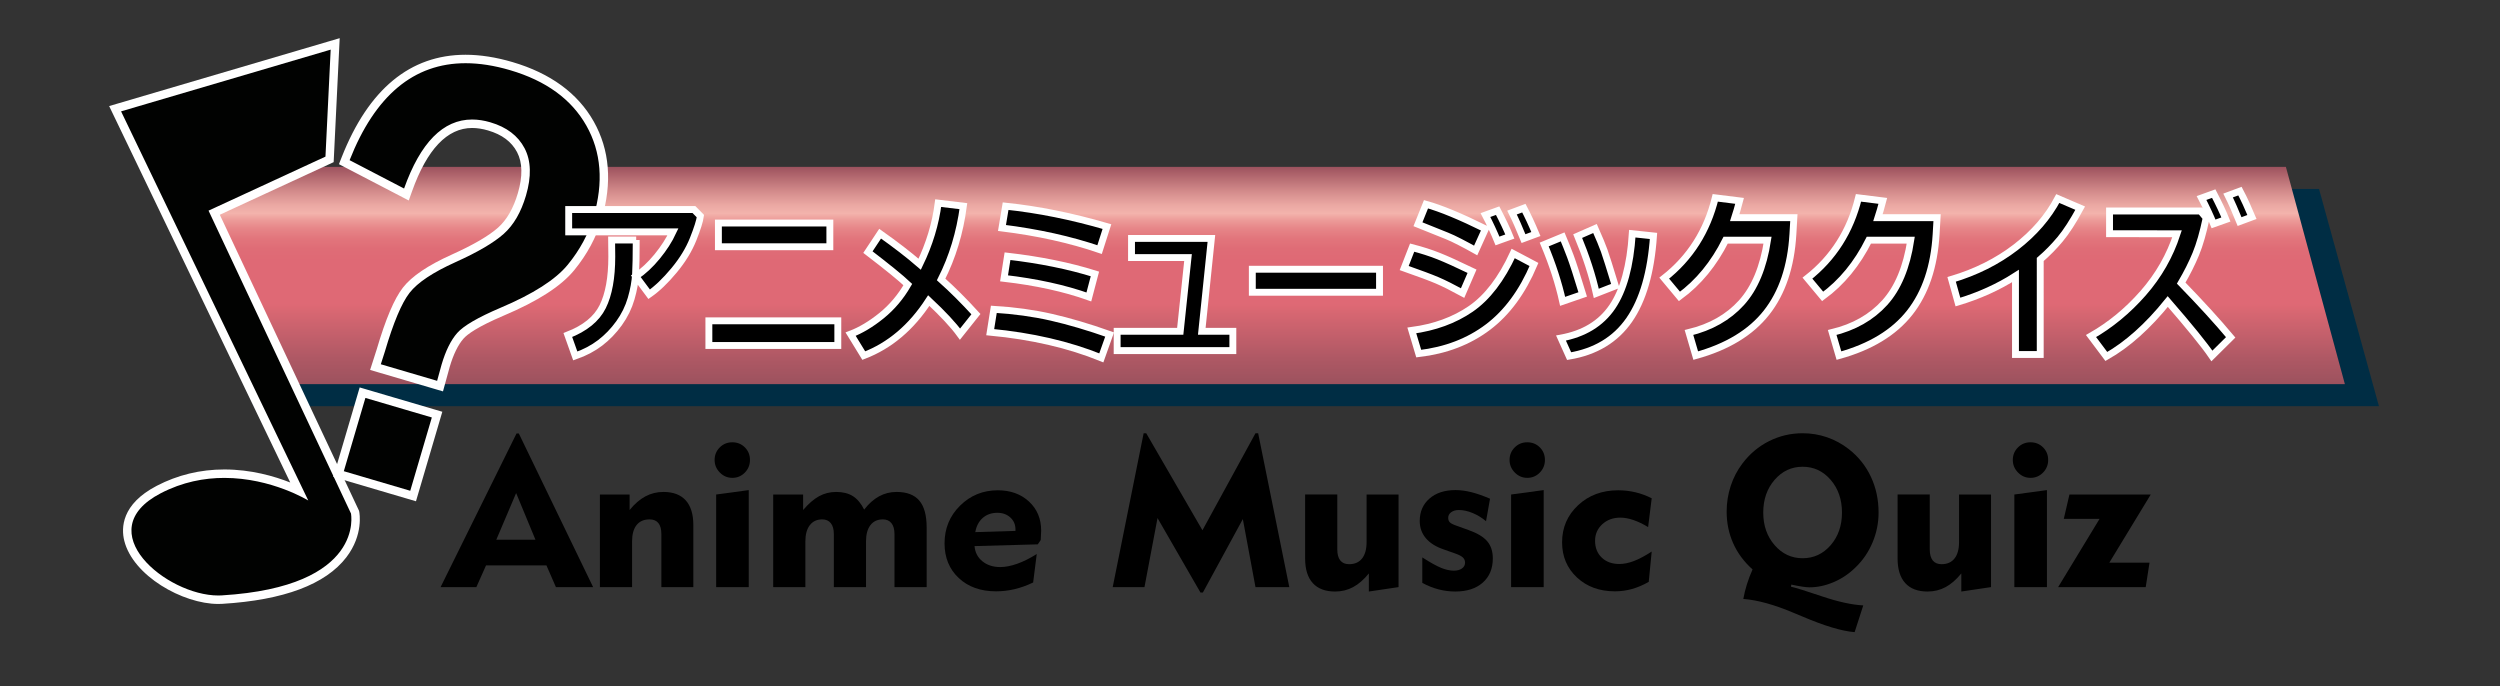 <?xml version="1.0" encoding="utf-8"?>
<!-- Generator: Adobe Illustrator 15.1.0, SVG Export Plug-In . SVG Version: 6.00 Build 0)  -->
<!DOCTYPE svg PUBLIC "-//W3C//DTD SVG 1.1//EN" "http://www.w3.org/Graphics/SVG/1.1/DTD/svg11.dtd">
<svg version="1.1" id="Layer_1" xmlns="http://www.w3.org/2000/svg" xmlns:xlink="http://www.w3.org/1999/xlink" x="0px" y="0px"
	 width="794px" height="218px" viewBox="0 0 794 218" enable-background="new 0 0 794 218" xml:space="preserve">
<rect x="0" y="0" width="794" height="218" fill="#333333" stroke="none"/>
<polygon fill="#002D44" points="755.547,129 80.468,129 61.439,60 736.52,60 "/>
<linearGradient id="SVGID_1_" gradientUnits="userSpaceOnUse" x1="403.016" y1="53" x2="403.016" y2="122.001">
	<stop  offset="0" style="stop-color:#9C525E"/>
	<stop  offset="0.033" style="stop-color:#AD626A"/>
	<stop  offset="0.113" style="stop-color:#D38B8B"/>
	<stop  offset="0.176" style="stop-color:#EBA8A3"/>
	<stop  offset="0.214" style="stop-color:#F3B3AC"/>
	<stop  offset="0.247" style="stop-color:#EC9A98"/>
	<stop  offset="0.287" style="stop-color:#E68487"/>
	<stop  offset="0.33" style="stop-color:#E2757C"/>
	<stop  offset="0.377" style="stop-color:#DF6C76"/>
	<stop  offset="0.434" style="stop-color:#DF6975"/>
	<stop  offset="0.462" style="stop-color:#DF6975"/>
	<stop  offset="0.631" style="stop-color:#DF6975"/>
	<stop  offset="0.65" style="stop-color:#DB6873"/>
	<stop  offset="0.884" style="stop-color:#AE5864"/>
	<stop  offset="1" style="stop-color:#9C525E"/>
</linearGradient>
<polygon fill="url(#SVGID_1_)" points="744.733,122 80.035,122 61.299,53 725.998,53 "/>
<g>
	<path fill="#010201" d="M69.321,190c-10.75,0-26.04-8.578-28.559-18.859c-1.077-4.396-0.28-10.602,9.63-15.77
		c6.426-3.349,13.443-4.987,20.856-4.987c10.351,0,19.031,3.288,23.694,5.479L36.559,34.513l69.896-20.576l-1.786,36.677
		L68.022,67.548l44.727,95.1l0.032,0.159c0.055,0.27,1.286,6.686-3.841,13.367c-6.368,8.298-19.286,12.86-38.396,14.025
		c-0.402,0.024-0.808-0.199-1.221-0.199C69.322,190,69.322,190,69.321,190z"/>
	<g>
		<path fill="#FFFFFF" d="M105.021,15.765c-1.131,23.224-1.654,33.975-1.654,33.975L66.232,66.898l45.233,96.176
			c0,0,4.729,23.232-41.003,26.021c-0.376,0.023-0.755,0.034-1.142,0.034c-16.448,0-41.211-20.508-18.308-32.45
			c6.948-3.621,13.896-4.896,20.236-4.896c15.049,0,26.663,7.181,26.663,7.181L38.453,35.369L105.021,15.765 M107.887,12.123
			l-3.624,1.067L37.695,32.793l-3.03,0.892l1.369,2.847l56.145,116.71c-5.07-2.007-12.458-4.143-20.93-4.143
			c-7.632,0-14.857,1.749-21.477,5.199c-11.246,5.864-11.289,13.418-10.313,17.398c2.731,11.144,18.569,20.117,29.862,20.117
			c0.44,0,0.879-0.014,1.306-0.039c19.514-1.19,32.763-6.164,39.378-14.784c5.496-7.162,4.151-14.158,4.092-14.452l-0.064-0.316
			l-0.137-0.291l-44.083-93.73l34.681-16.024l1.477-0.682l0.079-1.625l1.654-33.975L107.887,12.123L107.887,12.123z"/>
	</g>
</g>
<g>
	<g>
		<path fill="#010201" d="M107.529,150.563l7.612-25.851l23.673,6.967l-7.61,25.855L107.529,150.563z M119.245,116.589l1.687-5.257
			c2.795-9.497,5.448-15.778,8.101-19.173c2.682-3.439,7.603-6.745,15.042-10.103c6.924-3.117,11.975-6.069,15.013-8.777
			c2.944-2.625,5.188-6.507,6.67-11.539c1.673-5.681,1.557-10.403-0.345-14.036c-1.923-3.668-5.209-6.144-10.047-7.568
			c-1.883-0.554-3.708-0.835-5.424-0.835c-8.528,0-15.374,7.073-20.349,21.022l-0.517,1.451l-19.735-10.269l0.444-1.125
			c8.283-21,21.097-31.648,38.084-31.648c4.522,0,9.409,0.764,14.524,2.27c11.71,3.447,20.125,9.586,25.009,18.245
			c4.891,8.672,5.697,18.76,2.395,29.981c-1.643,5.579-4.48,10.859-8.434,15.693c-3.973,4.871-11.349,9.61-21.923,14.086
			c-6.903,2.939-11.354,5.51-13.227,7.64c-1.874,2.133-3.45,5.345-4.686,9.545l-1.765,6.434L119.245,116.589z"/>
		<path fill="#FFFFFF" d="M147.867,20.075c4.415,0,9.129,0.738,14.145,2.215c11.415,3.36,19.489,9.232,24.219,17.617
			c4.728,8.383,5.487,18.029,2.276,28.942c-1.599,5.429-4.324,10.501-8.186,15.223c-3.855,4.727-10.995,9.292-21.407,13.699
			c-7.134,3.038-11.701,5.704-13.711,7.99c-2.009,2.287-3.668,5.641-4.966,10.053l-1.41,5.139l-17.884-5.264l1.267-3.947
			c2.729-9.272,5.355-15.526,7.88-18.757c2.521-3.233,7.364-6.468,14.536-9.705c7.084-3.188,12.204-6.191,15.354-8.999
			c3.15-2.809,5.504-6.862,7.064-12.161c1.783-6.056,1.636-11.066-0.443-15.038c-2.08-3.969-5.699-6.715-10.856-8.233
			c-2.015-0.593-3.951-0.89-5.804-0.89c-9.2,0-16.403,7.304-21.613,21.914l-17.296-8.999
			C119.13,30.342,131.408,20.075,147.867,20.075 M116.05,126.379l21.098,6.209l-6.853,23.279l-21.099-6.213L116.05,126.379
			 M147.867,17.391c-17.594,0-30.827,10.934-39.333,32.498l-0.887,2.25l2.146,1.116l17.296,8.999l2.733,1.422l1.035-2.901
			c4.764-13.358,11.185-20.131,19.084-20.131c1.588,0,3.286,0.263,5.046,0.78c4.47,1.316,7.491,3.575,9.236,6.904
			c1.734,3.313,1.817,7.698,0.246,13.034c-1.41,4.788-3.521,8.46-6.276,10.916c-2.935,2.617-7.871,5.495-14.669,8.555
			c-7.645,3.451-12.731,6.886-15.551,10.502c-2.754,3.525-5.479,9.943-8.329,19.618l-1.257,3.917l-0.84,2.619l2.639,0.776
			l17.884,5.264l2.623,0.772l0.724-2.637l1.41-5.139c1.167-3.965,2.649-7.006,4.394-8.992c1.194-1.358,4.376-3.727,12.746-7.292
			c10.924-4.624,18.265-9.358,22.436-14.472c4.066-4.971,6.987-10.41,8.681-16.161c3.408-11.583,2.563-22.02-2.513-31.02
			c-5.062-8.975-13.742-15.324-25.799-18.874C157.531,18.173,152.517,17.391,147.867,17.391L147.867,17.391z M114.233,123.046
			l-0.758,2.575l-6.854,23.275l-0.758,2.575l2.575,0.758l21.099,6.213l2.576,0.759l0.758-2.576l6.853-23.279l0.758-2.575
			l-2.576-0.758l-21.098-6.209L114.233,123.046L114.233,123.046z"/>
	</g>
</g>
<g>
	<g>
		<path stroke="#FFFFFF" stroke-width="2.188" stroke-miterlimit="10" d="M202.054,76.224v1.347c0,3.756-0.064,6.875-0.192,9.358
			c-0.128,2.483-0.6,5.122-1.416,7.916s-2.093,5.4-3.834,7.819s-3.742,4.494-6.005,6.225c-2.263,1.731-4.897,3.119-7.901,4.163
			l-2.364-6.65c5.442-2.107,9.129-5.103,11.062-8.987c1.933-3.884,2.899-9.188,2.899-15.913l-0.055-5.277H202.054z M222.447,68.638
			c-0.202,1.521-0.972,3.962-2.309,7.324c-1.338,3.362-3.367,6.678-6.088,9.949c-2.721,3.271-5.346,5.785-7.874,7.544l-4.232-5.689
			c2.364-1.576,4.617-3.673,6.761-6.294c2.144-2.62,3.82-5.231,5.03-7.833h-33.118v-7.091h39.769L222.447,68.638z"/>
		<path stroke="#FFFFFF" stroke-width="2.188" stroke-miterlimit="10" d="M266.091,109.727H225.14v-7.833h40.951V109.727z
			 M263.562,78.367h-35.398v-7.531h35.398V78.367z"/>
		<path stroke="#FFFFFF" stroke-width="2.188" stroke-miterlimit="10" d="M305.969,65.478c-1.118,8.428-3.473,16.188-7.063,23.278
			c3.554,3.17,7.237,6.844,11.048,11.021l-5.057,6.348c-2.144-2.931-5.451-6.485-9.921-10.663
			c-5.497,8.483-12.377,14.31-20.64,17.479l-4.178-6.816c3.225-1.227,6.495-3.183,9.812-5.867c3.316-2.684,6.101-5.978,8.355-9.88
			c-2.254-2.125-6.477-5.561-12.67-10.306l3.875-5.854c4.855,3.426,9.042,6.66,12.56,9.702c3.078-6.339,5.039-12.808,5.881-19.403
			L305.969,65.478z"/>
		<path stroke="#FFFFFF" stroke-width="2.188" stroke-miterlimit="10" d="M352.417,106.235l-2.638,7.421
			c-10.334-4.195-22.097-6.916-35.289-8.162l1.154-7.256c6.468,0.385,12.542,1.223,18.222,2.515
			C339.545,102.044,345.729,103.872,352.417,106.235z M351.564,71.963l-2.336,7.311c-9.271-3.169-19.605-5.459-31.001-6.871
			l1.154-6.926C329.733,66.559,340.461,68.72,351.564,71.963z M347.744,86.997l-1.924,7.311c-7.714-2.749-16.692-4.718-26.934-5.909
			l1.099-7.036C330.301,82.554,339.554,84.432,347.744,86.997z"/>
		<path stroke="#FFFFFF" stroke-width="2.188" stroke-miterlimit="10" d="M391.553,111.348h-36.746v-6.129h20.036l2.474-23.416
			H359.37v-6.074h25.367l-3.051,29.49h9.867V111.348z"/>
		<path stroke="#FFFFFF" stroke-width="2.188" stroke-miterlimit="10" d="M438.138,92.824h-40.401v-7.311h40.401V92.824z"/>
		<path stroke="#FFFFFF" stroke-width="2.188" stroke-miterlimit="10" d="M467.518,86.145l-2.996,6.926
			c-3.262-1.777-5.941-3.115-8.039-4.013c-2.098-0.897-5.602-2.208-10.512-3.93l2.528-6.486c3.06,0.788,5.845,1.681,8.354,2.68
			S462.918,83.928,467.518,86.145z M487.195,84.001c-3.664,8.667-8.543,15.299-14.635,19.898s-13.416,7.402-21.973,8.41
			l-2.199-7.366c7.256-0.971,13.499-3.252,18.73-6.843c5.23-3.591,9.725-9.455,13.48-17.59L487.195,84.001z M471.777,72.678
			l-3.105,6.871c-1.594-0.897-3.243-1.786-4.947-2.666c-1.703-0.879-3.088-1.529-4.15-1.951l-9.234-3.71l2.557-6.349
			C457.586,66.174,463.881,68.775,471.777,72.678z M479.527,75.124l-3.93,1.402c-1.081-2.657-2.354-5.396-3.82-8.218l3.875-1.401
			C477.357,70.187,478.648,72.925,479.527,75.124z M487.801,74.327l-3.931,1.457c-1.374-3.39-2.593-6.147-3.655-8.272l3.766-1.402
			C485.244,68.51,486.518,71.249,487.801,74.327z"/>
		<path stroke="#FFFFFF" stroke-width="2.188" stroke-miterlimit="10" d="M502.669,93.511l-6.376,2.199
			c-1.264-5.735-3.216-11.754-5.854-18.057l5.854-2.418c0.842,1.998,1.662,4.054,2.459,6.17
			C499.55,83.521,500.855,87.556,502.669,93.511z M525.15,74.932c-0.788,11.525-3.362,20.42-7.723,26.687
			c-4.36,6.267-10.719,10.096-19.074,11.488l-2.583-5.744c7.256-1.319,12.679-4.612,16.271-9.88
			c3.591-5.268,5.717-13.022,6.376-23.265L525.15,74.932z M513.03,90.817l-6.046,2.363c-1.246-5.625-3.216-11.689-5.909-18.194
			l5.497-2.418c1.392,3.133,2.367,5.487,2.927,7.063C510.058,81.208,511.234,84.936,513.03,90.817z"/>
		<path stroke="#FFFFFF" stroke-width="2.188" stroke-miterlimit="10" d="M569.729,69.133l-0.302,5.249
			c-0.605,10.279-3.399,18.584-8.383,24.914c-4.984,6.331-12.478,10.879-22.481,13.646l-2.144-7.338
			c6.907-1.667,12.463-4.819,16.668-9.455c4.205-4.635,6.968-11.259,8.287-19.871h-13.303c-3.737,7.476-8.63,13.431-14.676,17.864
			l-4.837-5.799c8.208-6.431,13.613-14.933,16.215-25.505l7.723,0.962c-0.55,2.089-1.063,3.866-1.539,5.332H569.729z"/>
		<path stroke="#FFFFFF" stroke-width="2.188" stroke-miterlimit="10" d="M615.215,69.133l-0.302,5.249
			c-0.605,10.279-3.399,18.584-8.383,24.914c-4.984,6.331-12.478,10.879-22.481,13.646l-2.144-7.338
			c6.907-1.667,12.463-4.819,16.668-9.455c4.205-4.635,6.968-11.259,8.287-19.871h-13.303c-3.737,7.476-8.63,13.431-14.676,17.864
			l-4.837-5.799c8.208-6.431,13.613-14.933,16.215-25.505l7.723,0.962c-0.55,2.089-1.063,3.866-1.539,5.332H615.215z"/>
		<path stroke="#FFFFFF" stroke-width="2.188" stroke-miterlimit="10" d="M647.976,112.584h-7.86V87.657
			c-5.46,3.5-11.553,6.257-18.276,8.272l-2.007-7.201c7.732-2.309,14.516-5.707,20.352-10.196
			c5.836-4.489,10.293-9.647,13.371-15.474l7.118,3.051c-2.291,4.232-4.416,7.521-6.376,9.867c-1.961,2.346-4.067,4.489-6.321,6.431
			V112.584z"/>
		<path stroke="#FFFFFF" stroke-width="2.188" stroke-miterlimit="10" d="M708.467,107.143l-5.965,5.908
			c-2.418-3.535-7.09-9.298-14.017-17.287c-6.339,7.86-12.844,13.677-19.513,17.453l-4.865-6.486
			c6.12-3.481,11.635-8.021,16.546-13.618c4.91-5.597,8.501-11.887,10.773-18.868l-21.438-0.027v-7.201h28.886l1.813,2.171
			c-0.972,4.672-2.07,8.497-3.298,11.475s-2.776,6.06-4.645,9.248C698.993,96.341,704.233,102.085,708.467,107.143z M706.955,69.71
			l-3.931,1.401c-1.081-2.656-2.354-5.396-3.82-8.217l3.875-1.402C704.783,64.772,706.075,67.511,706.955,69.71z M715.228,68.913
			l-3.931,1.457c-1.374-3.39-2.593-6.147-3.655-8.273l3.766-1.401C712.671,63.096,713.944,65.834,715.228,68.913z"/>
	</g>
</g>
<g>
	<path d="M139.929,186.467l24.125-48.805h0.719l23.602,48.805h-11.817l-3.003-6.887h-19.195l-3.068,6.887H139.929z M157.623,171.418
		h12.438l-6.137-14.82L157.623,171.418z"/>
	<path d="M200.747,186.467h-10.218v-29.412h9.434v4.93c1.567-1.938,3.232-3.379,4.995-4.326c1.763-0.947,3.678-1.42,5.746-1.42
		c3.112,0,5.473,0.893,7.084,2.676c1.61,1.785,2.416,4.396,2.416,7.836v19.717h-10.153v-16.844c0-1.545-0.315-2.711-0.947-3.494
		s-1.567-1.174-2.807-1.174c-1.785,0-3.156,0.598-4.113,1.795c-0.958,1.197-1.437,2.938-1.437,5.223V186.467z"/>
	<path d="M226.961,146.086c0-1.568,0.544-2.895,1.632-3.982c1.088-1.088,2.416-1.633,3.983-1.633c1.588,0,2.921,0.539,3.999,1.615
		c1.077,1.078,1.616,2.41,1.616,4c0,1.566-0.544,2.904-1.632,4.016c-1.088,1.109-2.416,1.664-3.982,1.664
		c-1.524,0-2.84-0.561-3.95-1.682S226.961,147.631,226.961,146.086z M237.799,186.467h-10.349v-29.412l10.349-1.404V186.467z"/>
	<path d="M275.047,186.467h-10.218v-16.844c0-1.502-0.321-2.656-0.963-3.461c-0.642-0.805-1.551-1.207-2.726-1.207
		c-1.676,0-2.987,0.609-3.934,1.828s-1.42,2.949-1.42,5.189v14.494h-10.218v-29.412h9.5v4.93c1.697-2.004,3.379-3.461,5.044-4.375
		c1.665-0.914,3.477-1.371,5.435-1.371c2.155,0,3.934,0.445,5.337,1.338c1.404,0.893,2.596,2.318,3.575,4.277
		c1.437-1.873,3.008-3.275,4.717-4.211c1.708-0.936,3.563-1.404,5.566-1.404c3.265,0,5.675,0.92,7.231,2.758
		c1.556,1.84,2.334,4.686,2.334,8.537v18.934H284.09v-16.844c0-1.502-0.321-2.656-0.963-3.461c-0.643-0.805-1.551-1.207-2.726-1.207
		c-1.698,0-3.015,0.609-3.95,1.828c-0.937,1.219-1.404,2.949-1.404,5.189V186.467z"/>
	<path d="M329.271,175.955l-1.143,9.043c-2.002,0.959-3.972,1.666-5.909,2.123s-3.896,0.686-5.876,0.686
		c-4.897,0-8.847-1.41-11.85-4.229c-3.003-2.818-4.505-6.49-4.505-11.018c0-4.723,1.643-8.711,4.93-11.965
		c3.286-3.252,7.28-4.881,11.98-4.881c4.026,0,7.329,1.191,9.908,3.576c2.579,2.383,3.869,5.467,3.869,9.254
		c0,0.588-0.044,1.523-0.13,2.809l-0.033,0.195l-0.914,1.338l-20.077,0.555c0.152,1.98,0.979,3.586,2.481,4.816
		c1.501,1.229,3.395,1.844,5.68,1.844c1.61,0,3.4-0.348,5.37-1.045C325.021,178.361,327.094,177.326,329.271,175.955z
		 M309.749,169.002l12.764-0.391v-0.457c0-1.547-0.544-2.813-1.632-3.805c-1.089-0.99-2.46-1.484-4.113-1.484
		c-1.85,0-3.395,0.539-4.636,1.615C310.892,165.559,310.097,167.064,309.749,169.002z"/>
	<path d="M353.396,186.467l9.826-48.869h0.816l17.857,30.816l16.845-30.816h0.849l9.892,48.869h-10.74l-4.016-21.611l-12.699,23.342
		h-0.75l-13.646-23.668l-4.146,21.938H353.396z"/>
	<path d="M434.028,157.055h10.153v29.412l-9.435,1.404v-5.746c-1.589,1.959-3.254,3.406-4.995,4.342s-3.646,1.404-5.713,1.404
		c-3.112,0-5.479-0.893-7.1-2.678c-1.622-1.783-2.432-4.395-2.432-7.834v-20.305h10.218v17.432c0,1.545,0.315,2.715,0.947,3.51
		c0.631,0.795,1.566,1.191,2.807,1.191c1.785,0,3.156-0.604,4.113-1.813c0.958-1.207,1.437-2.943,1.437-5.207V157.055z"/>
	<path d="M451.723,185.129v-8.096c2.589,1.654,4.603,2.77,6.039,3.346s2.764,0.865,3.982,0.865c1.066,0,1.926-0.234,2.579-0.701
		c0.653-0.469,0.979-1.084,0.979-1.846c0-0.652-0.229-1.195-0.686-1.631s-1.24-0.85-2.351-1.242l-3.787-1.338
		c-2.48-0.848-4.363-2.041-5.647-3.574c-1.284-1.535-1.926-3.346-1.926-5.436c0-2.959,1.033-5.338,3.102-7.133
		c2.066-1.795,4.82-2.693,8.259-2.693c1.589,0,3.27,0.223,5.044,0.67c1.773,0.445,3.748,1.137,5.925,2.072l-1.273,7.148
		c-1.306-1.109-2.731-1.979-4.276-2.611c-1.545-0.631-2.992-0.945-4.342-0.945c-1.001,0-1.817,0.232-2.448,0.701
		c-0.632,0.469-0.946,1.061-0.946,1.779c0,0.609,0.179,1.094,0.538,1.453c0.359,0.357,1.159,0.744,2.399,1.158l3.525,1.273
		c2.764,0.979,4.739,2.166,5.926,3.559c1.186,1.393,1.779,3.209,1.779,5.451c0,3.242-1.067,5.805-3.199,7.688
		c-2.134,1.883-5.039,2.824-8.717,2.824c-1.785,0-3.542-0.223-5.272-0.67C455.199,186.756,453.463,186.064,451.723,185.129z"/>
	<path d="M479.438,146.086c0-1.568,0.544-2.895,1.633-3.982c1.088-1.088,2.416-1.633,3.982-1.633c1.588,0,2.922,0.539,3.999,1.615
		c1.077,1.078,1.616,2.41,1.616,4c0,1.566-0.545,2.904-1.633,4.016c-1.088,1.109-2.415,1.664-3.982,1.664
		c-1.523,0-2.84-0.561-3.95-1.682C479.993,148.963,479.438,147.631,479.438,146.086z M490.276,186.467h-10.349v-29.412l10.349-1.404
		V186.467z"/>
	<path d="M523.639,184.803c-1.807,1.023-3.586,1.779-5.337,2.268c-1.752,0.49-3.554,0.736-5.403,0.736
		c-4.896,0-8.917-1.471-12.062-4.408c-3.146-2.938-4.718-6.66-4.718-11.164c0-4.68,1.692-8.602,5.076-11.77
		c3.385-3.166,7.634-4.75,12.748-4.75c1.872,0,3.7,0.213,5.484,0.637c1.784,0.426,3.504,1.063,5.158,1.91l-1.143,9.141
		c-1.611-0.979-3.162-1.725-4.652-2.236c-1.49-0.51-2.878-0.768-4.162-0.768c-2.307,0-4.223,0.703-5.745,2.105
		c-1.523,1.404-2.285,3.15-2.285,5.24c0,2.221,0.707,4.004,2.122,5.354c1.414,1.35,3.275,2.025,5.582,2.025
		c1.437,0,2.971-0.311,4.604-0.932c1.632-0.619,3.525-1.627,5.68-3.02L523.639,184.803z"/>
	<path d="M553.673,190.221c0.282-1.545,0.663-3.09,1.143-4.635c0.479-1.545,1.077-3.123,1.795-4.734
		c-2.721-2.436-4.771-5.207-6.153-8.307c-1.383-3.102-2.073-6.459-2.073-10.072c0-2.785,0.425-5.484,1.273-8.096
		s2.089-4.994,3.722-7.148c2.307-3.068,5.125-5.441,8.455-7.117s6.888-2.514,10.675-2.514c2.698,0,5.294,0.43,7.786,1.289
		c2.491,0.861,4.804,2.129,6.937,3.803c3.025,2.373,5.349,5.289,6.97,8.75s2.433,7.246,2.433,11.359c0,3.266-0.632,6.41-1.894,9.436
		c-1.263,3.025-3.036,5.646-5.321,7.867c-2.046,2.045-4.369,3.629-6.97,4.75s-5.196,1.682-7.786,1.682
		c-1.109,0-3.003-0.283-5.68-0.85l-0.065-0.033l-0.098,0.686c1.479,0.328,4.766,1.35,9.858,3.07
		c5.093,1.719,9.456,2.676,13.091,2.871l-2.742,8.488c-4.026-0.305-9.631-1.99-16.813-5.061c-0.936-0.391-1.644-0.686-2.122-0.881
		l-0.392-0.162C563.542,192.049,558.199,190.57,553.673,190.221z M560.006,162.799c0,4.113,1.202,7.559,3.607,10.332
		c2.404,2.775,5.37,4.164,8.896,4.164c3.547,0,6.518-1.383,8.912-4.146c2.394-2.764,3.591-6.213,3.591-10.35
		c0-4.156-1.197-7.621-3.591-10.396c-2.395-2.775-5.365-4.162-8.912-4.162c-3.525,0-6.491,1.387-8.896,4.162
		C561.208,155.178,560.006,158.643,560.006,162.799z"/>
	<path d="M622.194,157.055h10.153v29.412l-9.435,1.404v-5.746c-1.589,1.959-3.254,3.406-4.995,4.342s-3.646,1.404-5.713,1.404
		c-3.112,0-5.479-0.893-7.1-2.678c-1.622-1.783-2.433-4.395-2.433-7.834v-20.305h10.218v17.432c0,1.545,0.315,2.715,0.947,3.51
		c0.631,0.795,1.566,1.191,2.807,1.191c1.785,0,3.156-0.604,4.113-1.813c0.958-1.207,1.437-2.943,1.437-5.207V157.055z"/>
	<path d="M639.268,146.086c0-1.568,0.544-2.895,1.633-3.982c1.088-1.088,2.416-1.633,3.982-1.633c1.588,0,2.922,0.539,3.999,1.615
		c1.077,1.078,1.616,2.41,1.616,4c0,1.566-0.545,2.904-1.633,4.016c-1.088,1.109-2.415,1.664-3.982,1.664
		c-1.523,0-2.84-0.561-3.95-1.682C639.823,148.963,639.268,147.631,639.268,146.086z M650.106,186.467h-10.349v-29.412l10.349-1.404
		V186.467z"/>
	<path d="M653.664,186.467l13.156-21.676h-11.36l1.796-7.736h25.822l-13.156,21.643h12.764l-1.207,7.77H653.664z"/>
</g>
</svg>
